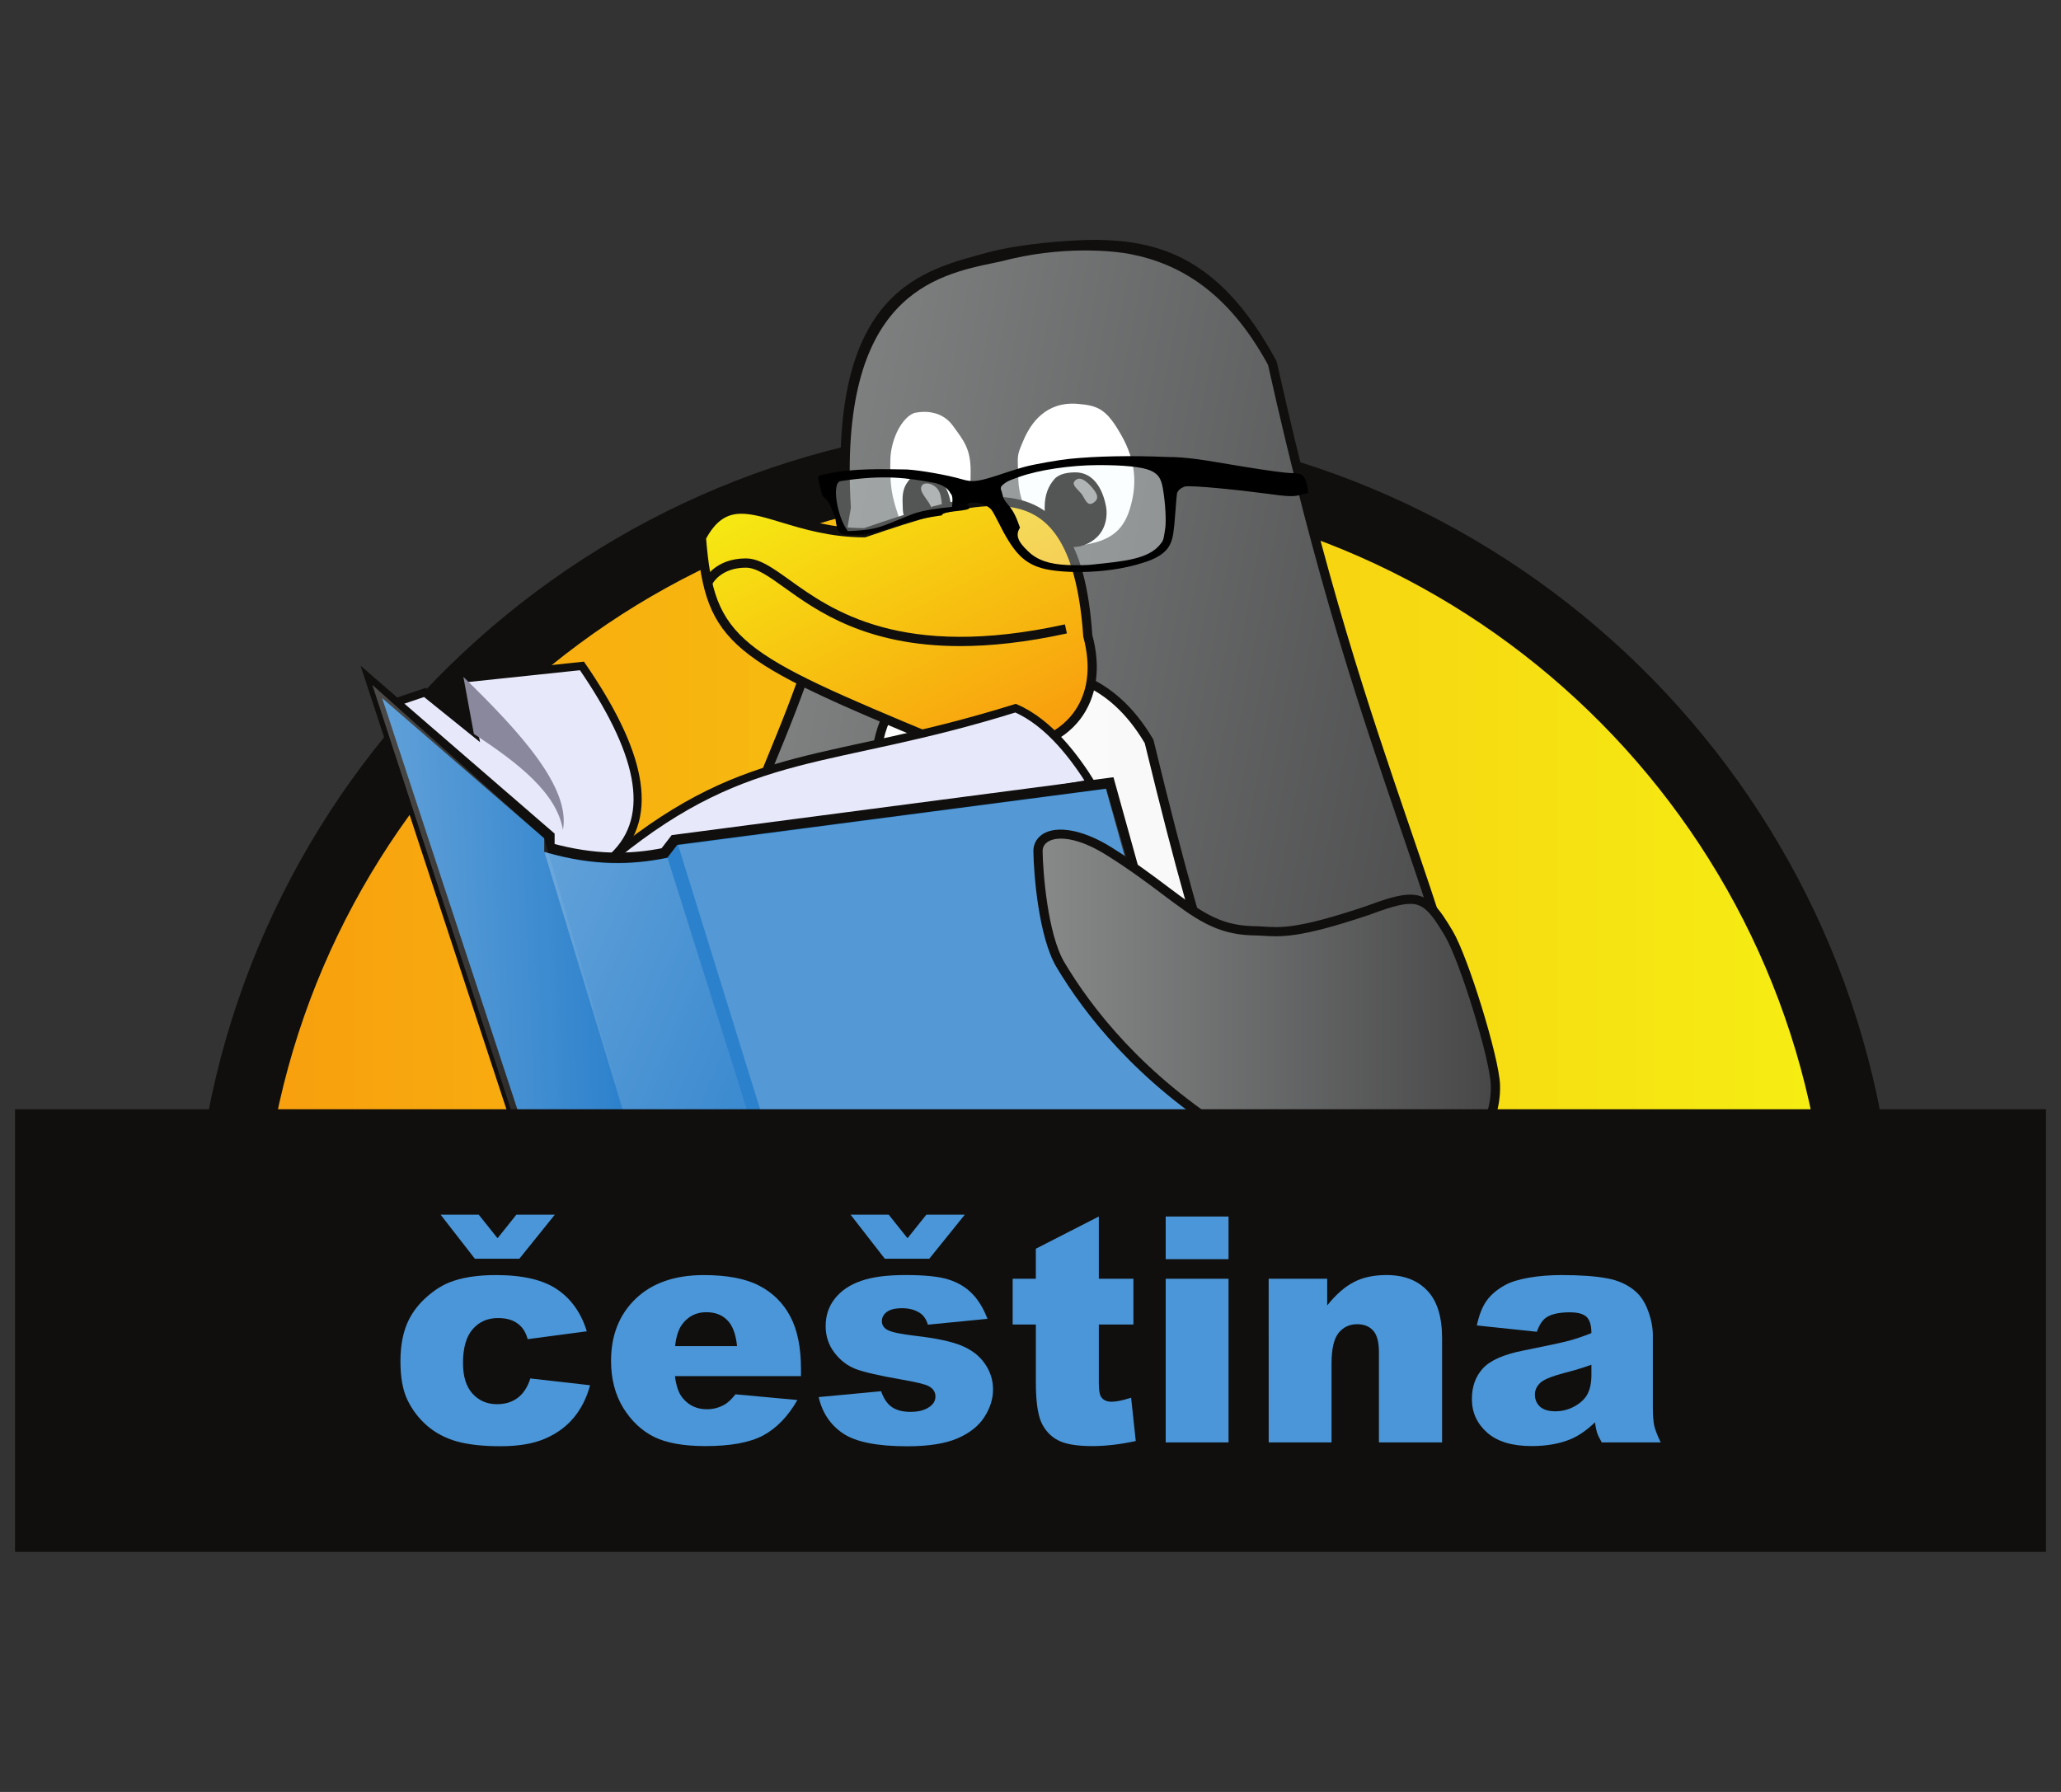 <?xml version="1.0" encoding="UTF-8" standalone="no"?>
<!-- Created with Inkscape (http://www.inkscape.org/) -->

<svg
   width="92mm"
   height="80mm"
   viewBox="0 0 92 80"
   version="1.1"
   id="svg44953"
   inkscape:version="1.1.1 (3bf5ae0d25, 2021-09-20)"
   sodipodi:docname="linuxcnc_cz.svg"
   xmlns:inkscape="http://www.inkscape.org/namespaces/inkscape"
   xmlns:sodipodi="http://sodipodi.sourceforge.net/DTD/sodipodi-0.dtd"
   xmlns:xlink="http://www.w3.org/1999/xlink"
   xmlns="http://www.w3.org/2000/svg"
   xmlns:svg="http://www.w3.org/2000/svg">
  <rect x="0" y="0" width="92" height="80" fill="#333333" stroke="none"/>
  <sodipodi:namedview
     id="namedview44955"
     pagecolor="#505050"
     bordercolor="#eeeeee"
     borderopacity="1"
     inkscape:pageshadow="0"
     inkscape:pageopacity="0"
     inkscape:pagecheckerboard="0"
     inkscape:document-units="mm"
     showgrid="false"
     width="100mm"
     showguides="false"
     inkscape:zoom="1.2810466"
     inkscape:cx="161.58663"
     inkscape:cy="197.88507"
     inkscape:window-width="1720"
     inkscape:window-height="1041"
     inkscape:window-x="0"
     inkscape:window-y="0"
     inkscape:window-maximized="0"
     inkscape:current-layer="layer1" />
  <defs
     id="defs44950">
    <linearGradient
       inkscape:collect="always"
       xlink:href="#linearGradient24-3-1-0"
       id="linearGradient227690"
       gradientUnits="userSpaceOnUse"
       gradientTransform="matrix(73.469,0,0,-73.469,13.253,48.407)"
       x1="0"
       y1="0"
       x2="1"
       y2="0"
       spreadMethod="pad" />
    <linearGradient
       x1="0"
       y1="0"
       x2="1"
       y2="0"
       id="linearGradient24-3-1-0"
       gradientUnits="userSpaceOnUse"
       gradientTransform="matrix(73.469,0,0,-73.469,13.253,48.407)"
       spreadMethod="pad">
      <stop
         id="stop26-4-4-3"
         style="stop-color:#f89d0e;stop-opacity:1"
         offset="0" />
      <stop
         id="stop28-8-4-1"
         style="stop-color:#f6f013;stop-opacity:1"
         offset="1" />
    </linearGradient>
    <clipPath
       id="clipPath36-3-7-4-9-2-9-3-8-0">
      <path
         d="m 3.595,18.359 h 91.5 v 62.262 h -91.5 z"
         inkscape:connector-curvature="0"
         id="path38-5-6-8-5-0-4-0-3-6" />
    </clipPath>
    <linearGradient
       inkscape:collect="always"
       xlink:href="#linearGradient60-8-8"
       id="linearGradient227692"
       gradientUnits="userSpaceOnUse"
       gradientTransform="matrix(16.66,0,0,19.167,24.236,44.176)"
       x1="0"
       y1="0"
       x2="1"
       y2="0"
       spreadMethod="pad" />
    <linearGradient
       x1="0"
       y1="0"
       x2="1"
       y2="0"
       id="linearGradient60-8-8"
       gradientUnits="userSpaceOnUse"
       gradientTransform="matrix(16.66,0,0,19.167,24.236,44.176)"
       spreadMethod="pad">
      <stop
         id="stop62-8-4"
         style="stop-color:#888a8a;stop-opacity:1"
         offset="0" />
      <stop
         id="stop64-6-7"
         style="stop-color:#474748;stop-opacity:1"
         offset="1" />
    </linearGradient>
    <clipPath
       id="clipPath72-7-7-7-7-1-80-2">
      <path
         d="m 3.595,18.359 h 91.5 v 62.262 h -91.5 z"
         inkscape:connector-curvature="0"
         id="path74-3-6-7-7-2-5-97" />
    </clipPath>
    <linearGradient
       inkscape:collect="always"
       xlink:href="#linearGradient92-8-2"
       id="linearGradient227694"
       gradientUnits="userSpaceOnUse"
       gradientTransform="matrix(37.811,-17.479,11.225,58.878,32.856,55.629)"
       x1="0"
       y1="0"
       x2="1"
       y2="0"
       spreadMethod="pad" />
    <linearGradient
       x1="0"
       y1="0"
       x2="1"
       y2="0"
       id="linearGradient92-8-2"
       gradientUnits="userSpaceOnUse"
       gradientTransform="matrix(37.811,-17.479,11.225,58.878,32.856,55.629)"
       spreadMethod="pad">
      <stop
         id="stop94-6-1"
         style="stop-color:#888a8a;stop-opacity:1"
         offset="0" />
      <stop
         id="stop96-3-2"
         style="stop-color:#474748;stop-opacity:1"
         offset="1" />
    </linearGradient>
    <linearGradient
       inkscape:collect="always"
       xlink:href="#linearGradient124-5-0"
       id="linearGradient227696"
       gradientUnits="userSpaceOnUse"
       gradientTransform="matrix(25.325,0,0,36.362,37.74,40.33)"
       x1="0"
       y1="0"
       x2="1"
       y2="0"
       spreadMethod="pad" />
    <linearGradient
       x1="0"
       y1="0"
       x2="1"
       y2="0"
       id="linearGradient124-5-0"
       gradientUnits="userSpaceOnUse"
       gradientTransform="matrix(25.325,0,0,36.362,37.74,40.33)"
       spreadMethod="pad">
      <stop
         id="stop126-5-9"
         style="stop-color:#ffffff;stop-opacity:1"
         offset="0" />
      <stop
         id="stop128-2-7"
         style="stop-color:#f6f6f6;stop-opacity:1"
         offset="1" />
    </linearGradient>
    <clipPath
       id="clipPath136-4-1-0-7-8-2-1">
      <path
         d="m 3.595,18.359 h 91.5 v 62.262 h -91.5 z"
         inkscape:connector-curvature="0"
         id="path138-0-1-1-4-1-1-1" />
    </clipPath>
    <linearGradient
       inkscape:collect="always"
       xlink:href="#linearGradient306-2-8"
       id="linearGradient227698"
       gradientUnits="userSpaceOnUse"
       gradientTransform="matrix(13.933,-11.557,17.9,8.996,37.56,67.379)"
       x1="0"
       y1="0"
       x2="1"
       y2="0"
       spreadMethod="pad" />
    <linearGradient
       x1="0"
       y1="0"
       x2="1"
       y2="0"
       id="linearGradient306-2-8"
       gradientUnits="userSpaceOnUse"
       gradientTransform="matrix(13.933,-11.557,17.9,8.996,37.56,67.379)"
       spreadMethod="pad">
      <stop
         id="stop308-7-2"
         style="stop-color:#f6f013;stop-opacity:1"
         offset="0" />
      <stop
         id="stop310-4-9"
         style="stop-color:#f89d0e;stop-opacity:1"
         offset="1" />
    </linearGradient>
    <clipPath
       id="clipPath318-0-08-5-2-1-6-81">
      <path
         d="m 3.595,18.359 h 91.5 v 62.262 h -91.5 z"
         inkscape:connector-curvature="0"
         id="path320-5-9-2-3-5-5-9" />
    </clipPath>
    <linearGradient
       inkscape:collect="always"
       xlink:href="#linearGradient109310"
       id="linearGradient227702"
       gradientUnits="userSpaceOnUse"
       x1="1.812"
       y1="2.836"
       x2="1.957"
       y2="19.511" />
    <linearGradient
       inkscape:collect="always"
       id="linearGradient109310">
      <stop
         style="stop-color:#f89d0e;stop-opacity:1"
         offset="0"
         id="stop109306" />
      <stop
         style="stop-color:#f6e913;stop-opacity:1"
         offset="1"
         id="stop109308" />
    </linearGradient>
    <linearGradient
       inkscape:collect="always"
       xlink:href="#linearGradient200733"
       id="linearGradient200737-9"
       x1="691.805"
       y1="155.905"
       x2="942.273"
       y2="264.303"
       gradientUnits="userSpaceOnUse" />
    <linearGradient
       inkscape:collect="always"
       id="linearGradient200733">
      <stop
         style="stop-color:#ffffff;stop-opacity:1;"
         offset="0"
         id="stop200729" />
      <stop
         style="stop-color:#ffffff;stop-opacity:0.073"
         offset="1"
         id="stop200731" />
    </linearGradient>
    <linearGradient
       inkscape:collect="always"
       xlink:href="#linearGradient201237"
       id="linearGradient201239-8"
       x1="719.437"
       y1="268.284"
       x2="892.301"
       y2="260.917"
       gradientUnits="userSpaceOnUse" />
    <linearGradient
       inkscape:collect="always"
       id="linearGradient201237">
      <stop
         style="stop-color:#ffffff;stop-opacity:1;"
         offset="0"
         id="stop201233" />
      <stop
         style="stop-color:#ffffff;stop-opacity:0;"
         offset="1"
         id="stop201235" />
    </linearGradient>
    <linearGradient
       inkscape:collect="always"
       xlink:href="#linearGradient766-3-1"
       id="linearGradient227704"
       gradientUnits="userSpaceOnUse"
       gradientTransform="matrix(20.178,0,0,17.19,50.117,43.124)"
       x1="0"
       y1="0"
       x2="1"
       y2="0"
       spreadMethod="pad" />
    <linearGradient
       x1="0"
       y1="0"
       x2="1"
       y2="0"
       id="linearGradient766-3-1"
       gradientUnits="userSpaceOnUse"
       gradientTransform="matrix(20.178,0,0,17.19,50.117,43.124)"
       spreadMethod="pad">
      <stop
         id="stop768-9-7"
         style="stop-color:#888a8a;stop-opacity:1"
         offset="0" />
      <stop
         id="stop770-0-7"
         style="stop-color:#474748;stop-opacity:1"
         offset="1" />
    </linearGradient>
    <clipPath
       id="clipPath778-8-4-3-7-0-09-9">
      <path
         d="m 3.595,18.359 h 91.5 v 62.262 h -91.5 z"
         inkscape:connector-curvature="0"
         id="path780-1-1-4-5-0-2-7" />
    </clipPath>
    <linearGradient
       inkscape:collect="always"
       xlink:href="#linearGradient109310"
       id="linearGradient45439"
       gradientUnits="userSpaceOnUse"
       x1="1.812"
       y1="2.836"
       x2="1.957"
       y2="19.511" />
    <clipPath
       id="clipPath72-7-1-4-9-3">
      <path
         d="m 3.595,18.359 h 91.5 v 62.262 h -91.5 z"
         inkscape:connector-curvature="0"
         id="path74-3-2-09-9-1" />
    </clipPath>
    <clipPath
       id="clipPath136-4-7-5-0-2">
      <path
         d="m 3.595,18.359 h 91.5 v 62.262 h -91.5 z"
         inkscape:connector-curvature="0"
         id="path138-0-2-19-2-1" />
    </clipPath>
    <linearGradient
       x1="0"
       y1="0"
       x2="1"
       y2="0"
       id="linearGradient156-6-6"
       gradientUnits="userSpaceOnUse"
       gradientTransform="matrix(22.017,-14.361,56.53,15.958,24.421,34.888)"
       spreadMethod="pad">
      <stop
         id="stop158-5-1"
         style="stop-color:#f6f013;stop-opacity:1"
         offset="0" />
      <stop
         id="stop160-3-2"
         style="stop-color:#f89d0e;stop-opacity:1"
         offset="1" />
    </linearGradient>
    <clipPath
       id="clipPath204-1-9-7-9-9">
      <path
         d="M 48.086,70.853 C 42.683,70.624 40.27,70.27 40.383,67.33 v 0 c 0.216,-5.586 0.059,-4.408 1.705,-3.23 v 0 c 1.161,0.83 3.221,1.661 6.943,0.116 v 0 c 4.693,-1.374 7.614,-1.85 7.121,2.611 v 0 c -0.19,3.539 -2.193,4.135 -5.039,4.135 v 0 c -0.93,0 -1.951,-0.064 -3.027,-0.109"
         inkscape:connector-curvature="0"
         id="path206-9-41-0-7-2" />
    </clipPath>
    <mask
       id="mask224-2-92-1-0-6">
      <g
         id="g226-6-8-0-8-7">
        <g
           id="g228-2-93-15-7-1">
          <g
             id="g230-3-2-1-7-2">
            <g
               id="g232-9-3-21-2-1">
              <path
                 d="M -32768,32767 H 32767 V -32768 H -32768 Z"
                 inkscape:connector-curvature="0"
                 id="path234-3-69-0-8-2"
                 style="fill:url(#linearGradient216);stroke:none" />
            </g>
          </g>
        </g>
      </g>
    </mask>
    <linearGradient
       x1="0"
       y1="0"
       x2="1"
       y2="0"
       id="linearGradient216"
       gradientUnits="userSpaceOnUse"
       gradientTransform="matrix(-6.814,7.621,-11.804,-4.399,50.942,63.101)"
       spreadMethod="pad">
      <stop
         id="stop218"
         style="stop-color:#ffffff;stop-opacity:0.384"
         offset="0" />
      <stop
         id="stop220"
         style="stop-color:#ffffff;stop-opacity:0.75"
         offset="1" />
      <stop
         id="stop222"
         style="stop-color:#ffffff;stop-opacity:0.75"
         offset="1" />
    </linearGradient>
    <linearGradient
       x1="0"
       y1="0"
       x2="1"
       y2="0"
       id="linearGradient240-0-5"
       gradientUnits="userSpaceOnUse"
       gradientTransform="matrix(-6.814,7.621,-11.804,-4.399,50.942,63.101)"
       spreadMethod="pad">
      <stop
         id="stop242-1-6"
         style="stop-color:#ffffff;stop-opacity:1"
         offset="0" />
      <stop
         id="stop244-0-6"
         style="stop-color:#f3fbfc;stop-opacity:1"
         offset="1" />
      <stop
         id="stop246-6-9"
         style="stop-color:#f3fbfc;stop-opacity:1"
         offset="1" />
    </linearGradient>
    <clipPath
       id="clipPath254-6-2-5-5-73">
      <path
         d="m 3.595,18.359 h 91.5 v 62.262 h -91.5 z"
         inkscape:connector-curvature="0"
         id="path256-0-8-1-6-7" />
    </clipPath>
    <clipPath
       id="clipPath286-7-2-6-5-1">
      <path
         d="m 3.595,18.359 h 91.5 v 62.262 h -91.5 z"
         inkscape:connector-curvature="0"
         id="path288-8-8-012-6-9" />
    </clipPath>
    <linearGradient
       x1="0"
       y1="0"
       x2="1"
       y2="0"
       id="linearGradient274-3-5"
       gradientUnits="userSpaceOnUse"
       gradientTransform="matrix(-2.991,0.163,-0.795,-0.612,42.299,69.104)"
       spreadMethod="pad">
      <stop
         id="stop276-2-0"
         style="stop-color:#262525;stop-opacity:1"
         offset="0" />
      <stop
         id="stop278-6-1"
         style="stop-color:#cbcbc8;stop-opacity:1"
         offset="1" />
    </linearGradient>
    <clipPath
       id="clipPath318-0-0-86-9-0">
      <path
         d="m 3.595,18.359 h 91.5 v 62.262 h -91.5 z"
         inkscape:connector-curvature="0"
         id="path320-5-06-2-6-3" />
    </clipPath>
    <clipPath
       id="clipPath778-8-3-6-4-5">
      <path
         d="m 3.595,18.359 h 91.5 v 62.262 h -91.5 z"
         inkscape:connector-curvature="0"
         id="path780-1-00-95-7-1" />
    </clipPath>
  </defs>
  <g
     inkscape:label="Chip"
     inkscape:groupmode="layer"
     id="layer1"
     style="display:inline">
    <g
       id="g12-1-73-1-3-5-5-22-2"
       transform="matrix(0.994,0,0,-0.994,-3.071,87.518)"
       style="display:inline">
      <g
         id="g14-0-65-5-1-6-5-1-4">
        <g
           id="g20-9-4-8-7-8-0-3-65">
          <g
             id="g22-4-0-6-3-9-9-7-2">
            <path
               d="m 13.253,30.799 c 0,-0.509 0.018,-1.014 0.039,-1.518 v 0 h 73.392 c 0.02,0.504 0.038,1.009 0.038,1.518 v 0 c 0,20.288 -16.446,36.734 -36.734,36.734 v 0 C 29.7,67.533 13.253,51.087 13.253,30.799"
               inkscape:connector-curvature="0"
               id="path30-5-3-2-8-6-5-2-7"
               style="fill:url(#linearGradient227690);stroke:none" />
          </g>
        </g>
      </g>
    </g>
    <g
       id="g32-0-4-2-1-6-1-6-19"
       transform="matrix(0.994,0,0,-0.994,-3.071,87.518)"
       style="display:inline">
      <g
         clip-path="url(#clipPath36-3-7-4-9-2-9-3-8-0)"
         id="g34-1-9-9-5-9-4-8-3">
        <g
           transform="translate(13.584,29.584)"
           id="g40-4-1-1-3-7-3-2-8">
          <path
             d="m 0,0 h 72.808 c 0.015,0.403 0.026,0.808 0.026,1.214 0,20.088 -16.342,36.431 -36.43,36.431 C 16.316,37.645 -0.027,21.302 -0.027,1.214 -0.027,0.808 -0.015,0.403 0,0 M 73.391,-0.607 H -0.583 l -0.012,0.291 c -0.021,0.508 -0.039,1.017 -0.039,1.53 0,20.423 16.615,37.038 37.038,37.038 20.423,0 37.038,-16.615 37.038,-37.038 0,-0.513 -0.018,-1.022 -0.038,-1.53 z"
             inkscape:connector-curvature="0"
             id="path42-5-8-5-8-6-0-4-5"
             style="fill:#100f0d;fill-opacity:1;fill-rule:nonzero;stroke:none" />
        </g>
        <g
           transform="translate(15.076,35.352)"
           id="g44-6-31-8-5-9-9-2-0">
          <path
             d="M 0,0 C 2.242,17.274 17.038,30.663 34.912,30.663 52.787,30.663 67.583,17.274 69.824,0 h 3.06 C 70.624,18.952 54.463,33.699 34.912,33.699 15.362,33.699 -0.8,18.952 -3.06,0 Z"
             inkscape:connector-curvature="0"
             id="path46-6-65-0-7-8-2-26-04"
             style="fill:#100f0d;fill-opacity:1;fill-rule:nonzero;stroke:none" />
        </g>
      </g>
    </g>
    <g
       id="g149765-7-0-9-7-7-9"
       transform="matrix(0.894,0,0,0.894,-262.376,-9.144)"
       style="display:inline">
      <g
         id="g48-6-8-1-3-4-39"
         transform="matrix(1.132,0,0,-1.132,288.581,109.661)">
        <g
           id="g50-0-9-8-5-9-7">
          <g
             id="g56-8-0-4-2-8-1">
            <g
               id="g58-6-0-9-1-2-35">
              <path
                 d="m 24.236,51.456 c 0.01,-0.981 0.54,-4.377 1.12,-5.695 v 0 c 0.894,-2.031 3.698,-4.705 6.746,-7.264 v 0 c 3.166,-2.66 3.919,-2.965 5.819,-2.358 v 0 c 1.809,0.578 3.025,2.464 2.972,4.608 v 0 c -0.029,1.204 -1.044,5.657 -1.55,6.806 v 0 c -0.783,1.776 -0.631,3.129 -2.337,2.278 v 0 c -2.899,0.055 -6.744,0.278 -9.364,2.006 v 0 c -0.546,0.462 -1.153,0.639 -1.702,0.639 v 0 c -0.94,0 -1.709,-0.519 -1.704,-1.02"
                 inkscape:connector-curvature="0"
                 id="path66-8-0-6-4-0-9"
                 style="fill:url(#linearGradient227692);stroke:none" />
            </g>
          </g>
        </g>
      </g>
      <g
         id="g68-9-3-2-6-43-2"
         transform="matrix(1.132,0,0,-1.132,288.581,109.661)">
        <g
           clip-path="url(#clipPath72-7-7-7-7-1-80-2)"
           id="g70-3-9-0-8-8-5">
          <g
             transform="translate(25.94,52.273)"
             id="g76-4-8-5-3-8-4">
            <path
               d="m 0,0 c -0.523,0 -1.043,-0.185 -1.324,-0.469 -0.115,-0.116 -0.177,-0.239 -0.176,-0.346 0.01,-0.995 0.55,-4.359 1.103,-5.614 0.74,-1.68 2.929,-4.033 6.69,-7.191 2.261,-1.9 3.253,-2.573 4.313,-2.573 0.363,0 0.755,0.075 1.312,0.254 1.719,0.548 2.883,2.361 2.832,4.408 -0.029,1.19 -1.033,5.593 -1.534,6.729 -0.186,0.423 -0.32,0.82 -0.437,1.169 -0.416,1.235 -0.604,1.519 -1.622,1.008 l -0.045,-0.021 h -0.05 C 7.813,-2.584 4.147,-2.292 1.589,-0.605 0.994,-0.103 0.398,0 0,0 m 10.606,-16.601 v 0 c -1.186,0 -2.23,0.7 -4.575,2.668 -3.863,3.245 -6.024,5.577 -6.802,7.34 -0.581,1.321 -1.126,4.725 -1.137,5.774 -0.002,0.219 0.099,0.44 0.294,0.636 0.36,0.365 0.978,0.59 1.614,0.59 0.466,0 1.163,-0.119 1.833,-0.687 2.439,-1.607 6.009,-1.895 9.188,-1.958 0.36,0.175 0.656,0.26 0.903,0.26 0.727,0 0.954,-0.672 1.241,-1.525 0.114,-0.342 0.245,-0.728 0.424,-1.135 0.512,-1.161 1.538,-5.665 1.568,-6.883 0.055,-2.227 -1.225,-4.204 -3.115,-4.807 -0.6,-0.192 -1.029,-0.273 -1.436,-0.273"
               inkscape:connector-curvature="0"
               id="path78-0-6-7-9-4-6"
               style="fill:#100f0d;fill-opacity:1;fill-rule:nonzero;stroke:none" />
          </g>
        </g>
      </g>
      <g
         id="g80-8-9-0-0-8-8"
         transform="matrix(1.132,0,0,-1.132,288.581,109.661)">
        <g
           id="g82-1-4-3-0-3-8">
          <g
             id="g88-3-1-2-1-8-7">
            <g
               id="g90-5-4-6-3-4-6">
              <path
                 d="M 49.497,76.704 C 47.741,75.639 40.947,77.334 41.677,65.454 v 0 C 39.422,51.72 33.837,52.083 35.133,31.658 v 0 c 0.573,-6.411 3.628,-6.624 8.619,-9.397 L 44.938,21.602 c 1.791,-0.995 3.342,2.331 4.568,1.105 L 50.56,21.653 56.946,22.312 C 59.347,22.664 61.696,19.593 63.94,21.398 v 0 c 5.193,4.176 8.272,9.417 5.979,18.011 v 0 C 67.372,50.229 64.27,54.84 60.478,71.842 v 0 c -2.395,4.424 -5.543,5.22 -8.611,5.22 v 0 c -0.69,0 -0.945,-0.219 -1.616,-0.268"
                 inkscape:connector-curvature="0"
                 id="path98-4-6-8-8-6-92"
                 style="fill:url(#linearGradient227694);stroke:none"
                 sodipodi:nodetypes="csssssssccssssssssc" />
            </g>
          </g>
        </g>
      </g>
      <path
         d="m 343.184,23.341 c -2.971,0.618 -7.866,1.609 -7.212,12.24 -0.956,5.854 -2.417,9.408 -3.83,12.846 -2.311,5.619 -4.492,10.926 -3.575,25.397 0.663,7.423 4.844,7.629 10.914,8.932 0.799,0.085 1.597,0.174 2.371,0.263 3.024,0.342 5.634,0.638 8.058,0.638 4.484,0 7.738,4.14 10.879,1.613 6.867,-5.525 8.93,-11.738 6.689,-20.143 -1.239,-5.263 -2.617,-9.294 -4.076,-13.562 -1.949,-5.7 -4.159,-12.161 -6.603,-23.116 -1.998,-3.673 -4.438,-5.046 -6.833,-5.524 -0.913,-0.182 -3.504,-0.437 -6.488,0.354 m 6.432,60.837 c -2.45,0 -5.073,-0.298 -8.11,-0.64 -0.773,-0.088 -1.569,-0.179 -2.392,-0.267 -6.297,-1.351 -10.619,-1.713 -11.3,-9.35 -0.926,-14.582 1.276,-19.938 3.607,-25.608 1.404,-3.413 2.855,-6.942 3.799,-12.692 -0.68,-10.98 4.15,-11.863 7.395,-12.749 1.063,-0.291 2.949,-0.515 4.366,-0.58 3.872,-0.176 7.053,0.685 9.945,6.028 l 0.021,0.06 c 2.443,10.949 4.65,17.403 6.596,23.098 1.463,4.28 2.845,8.322 4.087,13.599 2.294,8.599 0.182,14.959 -6.847,20.614 -3.229,2.598 -6.57,-1.512 -11.167,-1.512"
         inkscape:connector-curvature="0"
         id="path110-9-7-6-6-6-5"
         style="fill:#100f0d;fill-opacity:1;fill-rule:nonzero;stroke:none;stroke-width:1.132"
         sodipodi:nodetypes="ccccccsccccscccccccsscccccc" />
      <g
         id="g112-7-3-8-3-8-56"
         transform="matrix(1.132,0,0,-1.132,288.581,109.661)">
        <g
           id="g114-6-12-6-5-8-4">
          <g
             id="g120-5-0-3-5-0-4">
            <g
               id="g122-6-0-0-7-5-2">
              <path
                 d="m 47.874,58.292 c -1.176,-0.655 -5.437,0.987 -4.948,-6.332 v 0 C 41.415,43.499 37.164,42.959 38.032,30.375 v 0 c 0.384,-3.948 2.83,-7.079 6.571,-7.817 v 0 c 5.508,-0.545 11.509,-0.46 14.61,3.222 v 0 c 3.551,4.093 1.974,7.372 0.438,12.666 v 0 c -1.706,6.666 -2.093,6.211 -4.634,16.685 v 0 c -1.605,2.725 -3.713,3.216 -5.769,3.216 v 0 c -0.463,0 -0.923,-0.025 -1.374,-0.055"
                 inkscape:connector-curvature="0"
                 id="path130-7-2-4-8-3-0"
                 style="fill:url(#linearGradient227696);stroke:none" />
            </g>
          </g>
        </g>
      </g>
      <g
         id="g132-6-9-3-6-6-6"
         transform="matrix(1.132,0,0,-1.132,288.581,109.661)">
        <g
           clip-path="url(#clipPath136-4-1-0-7-8-2-1)"
           id="g134-8-2-0-3-5-0">
          <g
             transform="translate(47.93,58.092)"
             id="g140-4-0-2-8-7-9">
            <path
               d="m 0,0 c -0.289,-0.144 -0.688,-0.179 -1.147,-0.219 -1.698,-0.149 -4.024,-0.354 -3.653,-5.9 -0.574,-3.244 -1.532,-5.317 -2.457,-7.321 -1.531,-3.315 -2.977,-6.445 -2.437,-14.263 0.388,-4.002 2.843,-6.929 6.406,-7.632 1.642,-0.161 3.085,-0.241 4.394,-0.241 4.819,0 8.097,1.11 10.02,3.394 3.096,3.569 2.22,6.455 0.895,10.825 -0.162,0.53 -0.329,1.08 -0.495,1.654 -0.713,2.785 -1.193,4.316 -1.7,5.937 -0.715,2.283 -1.453,4.643 -2.93,10.728 C 5.281,-0.316 3.17,0.051 1.317,0.051 0.858,0.051 0.396,0.025 0,0 m 1.106,-35.983 c -1.322,0 -2.779,0.08 -4.453,0.245 -3.766,0.742 -6.346,3.807 -6.753,8.002 -0.548,7.927 0.919,11.103 2.473,14.466 0.915,1.982 1.861,4.03 2.423,7.173 -0.4,5.895 2.368,6.138 4.021,6.284 0.436,0.038 0.812,0.071 1.027,0.191 l 0.086,0.025 c 0.412,0.028 0.9,0.055 1.387,0.055 1.859,0 4.214,-0.377 5.945,-3.315 l 0.023,-0.056 c 1.478,-6.093 2.216,-8.451 2.93,-10.732 0.509,-1.626 0.99,-3.162 1.704,-5.951 0.164,-0.566 0.331,-1.115 0.491,-1.643 1.316,-4.337 2.267,-7.471 -0.974,-11.207 -2.004,-2.379 -5.383,-3.537 -10.33,-3.537"
               inkscape:connector-curvature="0"
               id="path142-4-7-2-5-1-1"
               style="fill:#100f0d;fill-opacity:1;fill-rule:nonzero;stroke:none" />
          </g>
        </g>
      </g>
      <g
         id="g146-6-2-8-4-4-8"
         transform="matrix(1.132,0,0,-1.132,288.581,109.661)">
        <g
           id="g152-2-3-5-2-2-2">
          <g
             id="g154-9-9-9-7-59-8" />
        </g>
      </g>
      <g
         transform="matrix(1.132,0,0,-1.132,336.468,89.132)"
         id="g172-9-2-7-1-1-10">
        <path
           d="M 0.659,5.271 C -4.931,2.958 -19.276,5.414 -19.442,8.506 c -0.166,3.092 1.122,0.677 3.707,2.963 2.519,2.228 0.19,2.648 2.528,4.204 1.852,1.233 2.488,-0.434 4.506,0.937 1.938,1.316 0.22,1.807 2.554,2.903 2.43,1.14 12.33,-11.957 6.806,-14.242 z"
           inkscape:connector-curvature="0"
           id="path174-5-6-9-4-1-2"
           style="fill:none;stroke:#100f0d;stroke-width:0.407;stroke-linecap:butt;stroke-linejoin:miter;stroke-miterlimit:4;stroke-dasharray:none;stroke-opacity:1"
           sodipodi:nodetypes="csccccc" />
      </g>
      <g
         transform="matrix(1.132,0,0,-1.132,341.06,31.484)"
         id="g176-7-7-0-2-5-7">
        <path
           d="m 0,0 c -0.454,0.627 -1.181,0.66 -1.634,0.573 -0.26,-0.04 -0.607,-0.373 -0.834,-0.867 -0.153,-0.333 -0.274,-0.754 -0.287,-1.201 -0.027,-1.186 0.074,-1.646 0.347,-2.453 0.32,-0.947 1.107,-1.441 1.695,-1.208 0.607,0.241 0.627,0.22 1.027,1.101 0.326,0.674 0.486,1.02 0.473,2.047 C 0.786,-1.001 0.473,-0.654 0,0"
           inkscape:connector-curvature="0"
           id="path178-6-7-2-9-1-8"
           style="fill:#ffffff;fill-opacity:1;fill-rule:nonzero;stroke:none" />
      </g>
      <g
         transform="matrix(1.132,0,0,-1.132,349.474,31.96)"
         id="g180-9-9-1-2-3-4">
        <path
           d="M 0,0 C -0.639,1.128 -1,1.307 -1.92,1.381 -3.334,1.5 -3.995,0.514 -4.301,-0.193 c -0.334,-0.766 -0.267,-0.66 -0.247,-1.627 0.02,-1.021 0.334,-1.44 0.68,-2.081 0.354,-0.62 1.794,-0.974 1.968,-0.967 1.514,0.161 2.047,0.747 2.32,1.767 C 0.667,-2.194 0.674,-1.187 0,0"
           inkscape:connector-curvature="0"
           id="path182-43-5-2-1-5-0"
           style="fill:#ffffff;fill-opacity:1;fill-rule:nonzero;stroke:none" />
      </g>
      <g
         transform="matrix(1.132,0,0,-1.132,339.61,33.863)"
         id="g184-5-1-4-9-1-3">
        <path
           d="m 0,0 c 0.307,0 0.687,-0.206 0.867,-0.473 0.193,-0.274 0.334,-0.661 0.334,-1.094 0,-0.647 -0.067,-1.361 -0.454,-1.581 -0.12,-0.073 -0.38,-0.134 -0.534,-0.134 -0.346,0 -0.373,0.221 -0.7,0.554 -0.106,0.12 -0.439,0.707 -0.439,1.193 0,0.3 -0.074,0.735 0.193,1.121 C -0.553,-0.133 -0.32,0 0,0"
           inkscape:connector-curvature="0"
           id="path186-4-3-8-7-2-6"
           style="fill:#100f0d;fill-opacity:1;fill-rule:nonzero;stroke:none" />
      </g>
      <g
         transform="matrix(1.132,0,0,-1.132,340.388,34.791)"
         id="g188-1-9-5-8-8-9">
        <path
           d="m 0,0 c -0.174,0.373 -0.648,0.461 -0.767,0.281 -0.12,-0.187 0.034,-0.367 0.3,-0.754 C -0.194,-0.886 -0.294,-1.34 0.02,-1.24 0.139,-1.2 0.167,-0.38 0,0 Z"
           inkscape:connector-curvature="0"
           id="path190-1-3-2-0-5-7"
           style="fill:#959595;fill-opacity:1;fill-rule:nonzero;stroke:none" />
      </g>
      <g
         transform="matrix(1.132,0,0,-1.132,347.187,33.817)"
         id="g192-3-3-1-7-01-0">
        <path
           d="M 0,0 C 0.761,0 1.201,-0.68 1.354,-1.547 1.414,-1.941 1.322,-2.394 1.08,-2.707 0.808,-3.068 0.321,-3.294 -0.073,-3.294 c -0.374,0 -0.794,-0.061 -1.014,0.246 -0.226,0.314 -0.273,1.008 -0.273,1.501 0,0.553 0.16,0.947 0.439,1.261 C -0.706,-0.053 -0.32,0 0,0"
           inkscape:connector-curvature="0"
           id="path194-9-8-4-1-8-9"
           style="fill:#100f0d;fill-opacity:1;fill-rule:nonzero;stroke:none" />
      </g>
      <g
         transform="matrix(1.132,0,0,-1.132,347.958,34.511)"
         id="g196-91-4-1-5-3-6">
        <path
           d="M 0,0 C -0.268,0.3 -0.494,0.394 -0.634,0.3 -0.908,0.12 -0.687,-0.034 -0.441,-0.307 -0.281,-0.48 -0.2,-0.887 0.067,-0.753 0.407,-0.566 0.287,-0.32 0,0"
           inkscape:connector-curvature="0"
           id="path198-9-7-3-9-0-2"
           style="fill:#959595;fill-opacity:1;fill-rule:nonzero;stroke:none" />
      </g>
      <g
         id="g294-5-1-1-0-6-4"
         transform="matrix(1.132,0,0,-1.132,288.581,109.661)">
        <g
           id="g296-5-5-7-4-4-04">
          <g
             id="g302-6-8-5-7-37-4">
            <g
               id="g304-2-8-7-3-8-2">
              <path
                 d="m 42.464,64.337 c -1.243,-0.003 -2.285,0.258 -3.176,0.52 v 0 c -1.848,0.542 -3.042,1.086 -4.018,-0.734 v 0 c 0.371,-4.65 1.434,-5.232 10.43,-8.969 v 0 c 4.692,-1.373 7.614,0.95 6.611,4.647 v 0 c -0.304,4.503 -1.786,5.917 -4.129,5.917 v 0 c -1.556,0 -3.494,-0.624 -5.718,-1.381"
                 inkscape:connector-curvature="0"
                 id="path312-6-4-1-3-5-0"
                 style="fill:url(#linearGradient227698);stroke:none" />
            </g>
          </g>
        </g>
      </g>
      <g
         id="g314-9-6-7-8-42-4"
         transform="matrix(1.132,0,0,-1.132,288.581,109.661)">
        <g
           clip-path="url(#clipPath318-0-08-5-2-1-6-81)"
           id="g316-28-6-2-5-3-75">
          <g
             transform="translate(35.478,64.079)"
             id="g322-4-3-7-4-6-0">
            <path
               d="m 0,0 c 0.365,-4.465 1.391,-5.036 10.3,-8.736 0.865,-0.252 1.708,-0.384 2.485,-0.384 1.497,0 2.702,0.497 3.393,1.4 0.665,0.87 0.824,2.042 0.459,3.389 -0.348,5.086 -2.182,5.767 -3.932,5.767 -1.507,0 -3.372,-0.594 -5.654,-1.371 L 6.986,0.054 C 5.5,0.055 4.294,0.419 3.325,0.712 2.644,0.918 2.055,1.096 1.556,1.096 0.892,1.096 0.424,0.768 0,0 m 12.785,-9.527 c -0.815,0 -1.697,0.136 -2.62,0.407 -9.032,3.75 -10.197,4.411 -10.576,9.147 l -0.005,0.06 0.028,0.054 c 0.506,0.942 1.105,1.362 1.944,1.362 0.559,0 1.174,-0.187 1.887,-0.401 0.992,-0.3 2.117,-0.64 3.525,-0.641 2.27,0.778 4.168,1.382 5.737,1.382 2.71,0 4.046,-1.883 4.331,-6.107 0.388,-1.413 0.2,-2.743 -0.535,-3.704 -0.769,-1.006 -2.089,-1.559 -3.716,-1.559"
               inkscape:connector-curvature="0"
               id="path324-1-2-4-2-9-2"
               style="fill:#100f0d;fill-opacity:1;fill-rule:nonzero;stroke:none" />
          </g>
        </g>
      </g>
      <g
         transform="matrix(1.132,0,0,-1.132,355.886,91.622)"
         id="g354-8-7-1-3-3-34"
         style="opacity:1;fill:url(#linearGradient227702);fill-opacity:1">
        <path
           d="M 1.186,5.666 C 6.845,4.214 16.864,7.928 16.407,10.939 c -0.457,3.01 -1.178,0.497 -4.036,2.344 -2.784,1.8 -0.7,2.531 -3.182,3.707 C 7.222,17.922 6.96,16.223 4.811,17.264 2.747,18.264 4.249,18.98 1.86,19.712 -0.626,20.473 -4.406,7.101 1.186,5.666 Z"
           inkscape:connector-curvature="0"
           id="path356-1-9-9-9-9-3"
           style="fill:url(#linearGradient45439);fill-opacity:1;stroke:#100f0d;stroke-width:0.407;stroke-linecap:butt;stroke-linejoin:miter;stroke-miterlimit:4;stroke-dasharray:none;stroke-opacity:1"
           sodipodi:nodetypes="sscsscs" />
      </g>
      <g
         transform="matrix(1.132,0,0,-1.132,341.427,42.493)"
         id="g358-6-2-0-1-7-36">
        <path
           d="m 0,0 c -4.16,0 -6.325,1.555 -7.759,2.584 -0.682,0.49 -1.22,0.876 -1.692,0.876 -1.094,0 -1.464,-0.689 -1.479,-0.719 l -0.363,0.184 c 0.019,0.039 0.486,0.943 1.842,0.943 0.603,0 1.188,-0.421 1.93,-0.953 1.843,-1.324 4.928,-3.541 12.143,-1.958 L 4.709,0.559 C 2.902,0.163 1.346,0 0,0"
           inkscape:connector-curvature="0"
           id="path360-6-9-9-4-3-3"
           style="fill:#100f0d;fill-opacity:1;fill-rule:nonzero;stroke:none" />
      </g>
      <g
         id="g222971-3"
         transform="matrix(0.267,0,0,0.267,85.842,-20.556)">
        <path
           style="fill:#e7e8fa;fill-opacity:1;stroke:#100f0d;stroke-width:1.521;stroke-linecap:butt;stroke-linejoin:miter;stroke-miterlimit:4;stroke-dasharray:none;stroke-opacity:1"
           d="m 850.266,247.135 6.881,-2.329 9.167,7.39 -1.964,-10.009 22.17,-2.339 c 10.644,15.464 14.089,27.992 5.8,35.734 -4.775,1.279 -8.512,-0.21 -12.254,-1.684 -3.377,-3.842 -20.347,-17.532 -29.799,-26.763 z"
           id="path214253-3"
           sodipodi:nodetypes="cccccccc" />
        <path
           style="fill:#e7e8fa;fill-opacity:1;stroke:#100f0d;stroke-width:1.521;stroke-linecap:butt;stroke-linejoin:miter;stroke-miterlimit:4;stroke-dasharray:none;stroke-opacity:1"
           d="m 892.694,275.301 c 25.403,-20.592 39.967,-16.638 74.912,-27.552 6.389,2.745 11.248,9.455 14.142,14.081 l -89.616,15.616 z"
           id="path221329-1"
           sodipodi:nodetypes="ccccc" />
        <path
           style="fill:#2c81cc;fill-opacity:1;stroke:#100f0d;stroke-width:1.94;stroke-linecap:butt;stroke-linejoin:miter;stroke-miterlimit:4;stroke-dasharray:none;stroke-opacity:1"
           d="m 847.137,242.841 33.302,28.812 v 2.245 c 8.432,2.343 15.32,2.197 21.515,0.935 l 1.871,-2.432 81.384,-10.664 28.625,103.086 -78.437,8.185 -1.964,0.608 c -6.398,2.018 -19.234,-0.59 -24.181,-1.31 l -1.871,-4.864 -28.438,-27.876 z"
           id="path196587-7"
           sodipodi:nodetypes="ccccccccccccc" />
        <path
           id="rect193397-9"
           style="fill:#ffffff;fill-opacity:0.191;stroke-width:3;stroke-linejoin:round"
           d="m 904.52,273.386 80.062,-10.534 29.566,102.008 -78.723,8.155 z"
           sodipodi:nodetypes="ccccc" />
        <path
           id="rect200492-4"
           style="fill:url(#linearGradient200737-9);fill-opacity:1;stroke-width:3;stroke-linejoin:round"
           d="m 879.497,274.642 c 9.686,2.858 16.118,2.401 23.038,1.157 l 30.851,97.816 -4.436,1.018 c -8.588,-0.488 -14.483,-1.572 -19.788,-2.405 z"
           sodipodi:nodetypes="cccccc" />
        <path
           id="rect200494-3"
           style="fill:url(#linearGradient201239-8);fill-opacity:1;stroke-width:3;stroke-linejoin:round"
           d="m 847.325,243.402 32.114,28.67 28.017,95.414 -28.7,-27.733 z"
           sodipodi:nodetypes="ccccc" />
        <path
           style="fill:#89889c;fill-opacity:1;stroke:none;stroke-width:0.265px;stroke-linecap:butt;stroke-linejoin:miter;stroke-opacity:1"
           d="m 864.35,241.906 c 10.87,10.568 20.06,20.766 18.615,28.625 -1.136,-6.9 -8.366,-12.539 -16.651,-17.961 z"
           id="path216792-8"
           sodipodi:nodetypes="cccc" />
      </g>
      <g
         id="g754-9-9-9-5-8-5"
         transform="matrix(1.132,0,0,-1.132,288.581,109.661)">
        <g
           id="g756-49-6-7-2-0-03">
          <g
             id="g762-5-5-0-0-5-8">
            <g
               id="g764-2-1-5-6-1-9">
              <path
                 d="m 50.117,50.284 c 0.013,-0.963 0.221,-3.712 0.99,-5.004 v 0 c 1.186,-1.994 3.496,-4.995 7.536,-7.507 v 0 c 4.196,-2.61 5.193,-2.909 7.71,-2.313 v 0 c 2.398,0.567 4.01,2.417 3.94,4.521 v 0 c -0.04,1.181 -1.384,5.551 -2.056,6.679 v 0 c -1.037,1.742 -1.363,1.831 -3.622,0.997 v 0 C 61.11,46.48 60.595,46.771 59.54,46.78 v 0 c -2.264,0.076 -3.156,1.539 -6.288,3.504 v 0 c -0.874,0.548 -1.594,0.762 -2.123,0.762 v 0 c -0.656,0 -1.018,-0.33 -1.012,-0.762"
                 inkscape:connector-curvature="0"
                 id="path772-3-9-6-4-8-8"
                 style="fill:url(#linearGradient227704);stroke:none" />
            </g>
          </g>
        </g>
      </g>
      <g
         clip-path="url(#clipPath778-8-4-3-7-0-09-9)"
         id="g776-1-6-2-6-3-6"
         transform="matrix(1.132,0,0,-1.132,288.581,109.661)">
        <g
           transform="translate(51.13,50.843)"
           id="g782-4-1-6-5-2-4">
          <path
             d="m 0,0 c -0.297,0 -0.538,-0.078 -0.676,-0.219 -0.09,-0.091 -0.135,-0.204 -0.133,-0.337 0.012,-0.873 0.214,-3.647 0.961,-4.903 1.203,-2.023 3.475,-4.956 7.469,-7.438 3.015,-1.875 4.342,-2.541 5.781,-2.541 h 0.001 c 0.493,0 1.023,0.075 1.773,0.252 2.295,0.543 3.85,2.318 3.783,4.317 -0.039,1.164 -1.365,5.469 -2.026,6.581 -0.62,1.04 -0.943,1.41 -1.525,1.41 -0.419,0 -0.997,-0.184 -1.852,-0.5 C 10.45,-4.421 9.687,-4.329 8.88,-4.285 8.727,-4.277 8.575,-4.269 8.41,-4.268 6.818,-4.214 5.891,-3.518 4.488,-2.463 3.807,-1.951 3.035,-1.371 2.014,-0.731 1.051,-0.127 0.387,0 0,0 m 13.403,-15.846 h -0.001 c -1.538,0 -2.908,0.682 -5.996,2.603 -4.063,2.526 -6.378,5.514 -7.604,7.575 -0.796,1.34 -1.005,4.141 -1.018,5.106 -0.004,0.243 0.083,0.46 0.25,0.629 0.553,0.562 1.829,0.405 3.196,-0.453 1.036,-0.649 1.815,-1.235 2.502,-1.752 1.39,-1.043 2.228,-1.673 3.686,-1.722 0.167,-0.001 0.326,-0.01 0.485,-0.019 0.739,-0.043 1.442,-0.146 4.517,0.886 0.915,0.338 1.505,0.522 1.988,0.522 0.855,0 1.279,-0.608 1.874,-1.608 0.681,-1.144 2.045,-5.576 2.085,-6.776 0.073,-2.196 -1.612,-4.139 -4.097,-4.727 -0.783,-0.185 -1.341,-0.264 -1.867,-0.264"
             inkscape:connector-curvature="0"
             id="path784-6-0-7-3-6-1"
             style="fill:#100f0d;fill-opacity:1;fill-rule:nonzero;stroke:none" />
        </g>
        <g
           transform="translate(66.823,11.646)"
           id="g810-4-1-0-8-8-8" />
      </g>
    </g>
    <path
       d="M 91.329,69.283 H 0.671 V 49.522 H 91.329 Z"
       inkscape:connector-curvature="0"
       id="path786-7-8-3-7-0-7-13-3"
       style="display:inline;fill:#100f0d;fill-opacity:1;fill-rule:nonzero;stroke:none;stroke-width:0.994" />
    <g
       id="g223613-3"
       transform="matrix(2.016,0,0,2.016,-1124.351,-399.098)">
      <path
         d="m 578.612,208.637 c 0.289,0.078 0.339,0.245 0.339,0.245 l -0.108,0.292 c -0.315,0.142 -0.69,0.229 -1.108,0.352 -0.225,0.066 -0.433,0.185 -0.716,0.232 -0.278,0.046 -0.328,0.033 -0.437,0.036 -0.063,0.002 -0.211,-0.009 -0.242,-0.107 l -0.279,-0.931 c -0.099,-0.331 0.155,-0.272 0.474,-0.285 l 0.583,-0.024 c 0.09,-0.004 0.637,0.09 1.056,0.107"
         inkscape:connector-curvature="0"
         id="path248-3-5-4-3-38-40-3"
         style="display:inline;fill:#f3fbfc;fill-opacity:0.302;stroke:none;stroke-width:0.378"
         sodipodi:nodetypes="cscssscsssc" />
      <path
         d="m 580.158,208.445 c -0.372,0.107 -0.406,0.177 -0.406,0.177 l 0.248,1.025 c 0.515,1.536 3.381,0.912 3.592,0.211 l 0.157,-1.339 c 0.055,-0.468 -0.2,-0.371 -0.611,-0.389 l -0.752,-0.033 c -0.117,-0.005 -0.822,0.123 -1.362,0.146"
         inkscape:connector-curvature="0"
         id="path248-3-5-4-3-38-20"
         style="display:inline;fill:#f3fbfc;fill-opacity:0.302;stroke:none;stroke-width:0.502"
         sodipodi:nodetypes="csccsssc" />
      <path
         style="display:inline;fill:#000000;stroke-width:0.014"
         d="m 580.721,210.529 c -0.371,-0.126 -0.585,-0.364 -0.905,-1.007 -0.055,-0.111 -0.119,-0.227 -0.143,-0.258 -0.065,-0.087 -0.207,-0.154 -0.348,-0.166 -0.115,-0.009 -0.177,0.004 -0.209,0.044 -0.025,0.031 -0.025,0.032 4.3e-4,0.014 0.025,-0.018 0.029,-0.014 0.059,0.041 0.056,0.104 -0.596,0.065 -0.606,0.181 -1.257,0.175 -1.267,0.478 -2.132,0.426 -0.212,-0.013 -0.193,-0.207 -0.234,-0.387 -0.113,-0.292 -0.153,-0.367 -0.22,-0.414 -0.057,-0.04 -0.068,-0.068 -0.118,-0.284 -0.038,-0.166 -0.041,-0.189 -0.024,-0.21 0.015,-0.017 0.062,-0.03 0.188,-0.051 0.574,-0.129 1.269,-0.102 1.761,-0.096 0.288,0.014 0.917,0.126 1.216,0.215 0.255,0.076 0.378,0.058 0.98,-0.146 0.137,-0.046 0.326,-0.105 0.42,-0.129 0.215,-0.057 0.737,-0.149 0.987,-0.175 0.592,-0.061 1.372,-0.076 2.156,-0.042 0.244,8.9e-4 0.419,0.017 0.699,0.052 0.285,0.036 1.767,0.309 2.094,0.306 0.178,0.007 0.296,0.011 0.336,0.434 -0.022,0.032 -0.105,0.024 -0.124,0.031 -0.172,0.069 -0.334,0.052 -0.807,-0.012 -0.533,-0.073 -1.701,-0.196 -1.807,-0.154 -0.091,0.037 -0.144,0.084 -0.165,0.147 -0.004,0.012 -0.021,0.197 -0.036,0.41 -0.034,0.454 -0.051,0.568 -0.108,0.7 -0.1,0.233 -0.361,0.354 -0.61,0.429 -0.869,0.281 -1.955,0.23 -2.3,0.1 z m 2.698,-0.531 c 0.069,-0.066 0.069,-0.183 0.092,-0.308 0.031,-0.167 0.008,-0.584 -0.049,-0.91 -0.04,-0.226 -0.106,-0.321 -0.275,-0.395 -0.184,-0.08 -0.582,-0.121 -1.158,-0.12 -0.613,0.002 -1.305,0.105 -1.742,0.259 -0.214,0.075 -0.267,0.099 -0.326,0.143 -0.075,0.057 -0.111,0.089 -0.07,0.177 l 0.025,0.093 c 0.021,0.08 0.038,0.108 0.117,0.202 0.116,0.138 0.174,0.25 0.265,0.51 -0.096,0.157 -0.068,0.294 0.189,0.533 0.194,0.186 0.46,0.278 0.859,0.296 0.197,0.009 0.481,0.003 0.565,-0.011 0.688,-0.073 1.252,-0.117 1.509,-0.468 z m -4.657,-1.103 c -0.056,-0.113 -0.153,-0.18 -0.334,-0.231 -0.602,-0.113 -1.134,-0.195 -2.103,-0.044 -0.202,0.032 -0.079,0.792 0.161,1.107 0.541,-0.022 0.665,-0.061 1.114,-0.249 0.301,-0.112 0.381,-0.211 1.195,-0.287 0.009,-0.099 0.024,-0.258 -0.034,-0.296 z"
         id="path180779-9"
         sodipodi:nodetypes="ssssssscscsssccssssccccssssssccscssssccssccsccscscscccss" />
    </g>
  </g>
  <g
     inkscape:groupmode="layer"
     id="layer18"
     inkscape:label="Czech"
     style="display:inline">
    <g
       aria-label="čeština"
       transform="scale(1.001,0.999)"
       id="text55672-1-3-0-98-4"
       style="font-weight:900;font-size:14.102px;line-height:0.95;font-family:Arial;-inkscape-font-specification:'Arial Heavy';display:inline;fill:#4b96d8;stroke-width:0.353">
      <path
         d="m 23.648,61.602 2.665,0.303 q -0.22,0.833 -0.723,1.446 -0.503,0.606 -1.288,0.943 -0.778,0.337 -1.983,0.337 -1.164,0 -1.942,-0.213 -0.771,-0.22 -1.329,-0.702 -0.558,-0.489 -0.874,-1.143 -0.317,-0.654 -0.317,-1.735 0,-1.129 0.386,-1.88 0.282,-0.551 0.771,-0.985 0.489,-0.441 1.005,-0.654 0.819,-0.337 2.1,-0.337 1.79,0 2.727,0.64 0.943,0.64 1.322,1.873 l -2.637,0.351 q -0.124,-0.468 -0.454,-0.702 -0.324,-0.241 -0.874,-0.241 -0.695,0 -1.129,0.503 -0.427,0.496 -0.427,1.508 0,0.902 0.427,1.37 0.427,0.468 1.088,0.468 0.551,0 0.923,-0.282 0.379,-0.282 0.565,-0.868 z M 23.159,56.252 H 21.176 L 19.647,54.282 h 1.701 l 0.84,1.054 0.84,-1.054 h 1.715 z"
         style="text-align:center;text-anchor:middle"
         id="path58660" />
      <path
         d="m 35.719,61.499 h -5.619 q 0.076,0.675 0.365,1.005 0.406,0.475 1.06,0.475 0.413,0 0.785,-0.207 0.227,-0.131 0.489,-0.461 l 2.761,0.255 q -0.633,1.102 -1.529,1.584 -0.895,0.475 -2.568,0.475 -1.453,0 -2.286,-0.406 -0.833,-0.413 -1.384,-1.301 -0.544,-0.895 -0.544,-2.1 0,-1.715 1.095,-2.775 1.102,-1.06 3.037,-1.06 1.57,0 2.479,0.475 0.909,0.475 1.384,1.377 0.475,0.902 0.475,2.348 z m -2.851,-1.343 q -0.083,-0.813 -0.441,-1.164 -0.351,-0.351 -0.93,-0.351 -0.668,0 -1.067,0.53 -0.255,0.331 -0.324,0.985 z"
         style="text-align:center;text-anchor:middle"
         id="path58662" />
      <path
         d="m 36.51,62.435 2.782,-0.262 q 0.172,0.496 0.482,0.709 0.31,0.213 0.826,0.213 0.565,0 0.874,-0.241 0.241,-0.179 0.241,-0.448 0,-0.303 -0.317,-0.468 -0.227,-0.117 -1.205,-0.289 -1.46,-0.255 -2.031,-0.468 -0.565,-0.22 -0.957,-0.737 -0.386,-0.516 -0.386,-1.177 0,-0.723 0.42,-1.246 0.42,-0.523 1.157,-0.778 0.737,-0.262 1.976,-0.262 1.308,0 1.928,0.2 0.627,0.2 1.04,0.62 0.42,0.42 0.695,1.136 l -2.658,0.262 q -0.103,-0.351 -0.344,-0.516 -0.331,-0.22 -0.799,-0.22 -0.475,0 -0.695,0.172 -0.213,0.165 -0.213,0.406 0,0.269 0.275,0.406 0.275,0.138 1.198,0.248 1.398,0.158 2.079,0.441 0.682,0.282 1.04,0.806 0.365,0.523 0.365,1.15 0,0.633 -0.386,1.233 -0.379,0.599 -1.205,0.957 -0.819,0.351 -2.238,0.351 -2.004,0 -2.858,-0.572 -0.847,-0.572 -1.088,-1.625 z m 4.93,-6.183 H 39.457 L 37.929,54.282 h 1.701 l 0.84,1.054 0.84,-1.054 h 1.715 z"
         style="text-align:center;text-anchor:middle"
         id="path58664" />
      <path
         d="m 49.001,54.365 v 2.782 h 1.542 v 2.045 h -1.542 v 2.596 q 0,0.468 0.09,0.62 0.138,0.234 0.482,0.234 0.31,0 0.868,-0.179 l 0.207,1.935 q -1.04,0.227 -1.942,0.227 -1.047,0 -1.542,-0.269 -0.496,-0.269 -0.737,-0.813 -0.234,-0.551 -0.234,-1.777 V 59.192 H 45.159 v -2.045 h 1.033 V 55.804 Z"
         style="text-align:center;text-anchor:middle"
         id="path58666" />
      <path
         d="m 51.983,54.365 h 2.802 v 1.907 h -2.802 z m 0,2.782 h 2.802 v 7.313 h -2.802 z"
         style="text-align:center;text-anchor:middle"
         id="path58668" />
      <path
         d="m 56.575,57.147 h 2.61 v 1.191 q 0.585,-0.73 1.184,-1.04 0.599,-0.317 1.46,-0.317 1.164,0 1.818,0.695 0.661,0.689 0.661,2.135 v 4.648 h -2.816 v -4.021 q 0,-0.689 -0.255,-0.971 -0.255,-0.289 -0.716,-0.289 -0.51,0 -0.826,0.386 -0.317,0.386 -0.317,1.384 v 3.512 h -2.802 z"
         style="text-align:center;text-anchor:middle"
         id="path58670" />
      <path
         d="m 68.536,59.516 -2.679,-0.282 q 0.151,-0.702 0.434,-1.102 0.289,-0.406 0.826,-0.702 0.386,-0.213 1.06,-0.331 0.675,-0.117 1.46,-0.117 1.26,0 2.024,0.145 0.764,0.138 1.274,0.585 0.358,0.31 0.565,0.881 0.207,0.565 0.207,1.081 v 3.229 q 0,0.516 0.062,0.813 0.069,0.289 0.289,0.744 H 71.428 Q 71.27,64.177 71.221,64.033 71.173,63.881 71.125,63.564 q -0.551,0.53 -1.095,0.757 -0.744,0.303 -1.728,0.303 -1.308,0 -1.99,-0.606 -0.675,-0.606 -0.675,-1.494 0,-0.833 0.489,-1.37 0.489,-0.537 1.804,-0.799 1.577,-0.317 2.045,-0.441 0.468,-0.131 0.992,-0.337 0,-0.516 -0.213,-0.723 -0.213,-0.207 -0.751,-0.207 -0.689,0 -1.033,0.22 -0.269,0.172 -0.434,0.647 z m 2.431,1.474 q -0.578,0.207 -1.205,0.365 -0.854,0.227 -1.081,0.448 -0.234,0.227 -0.234,0.516 0,0.331 0.227,0.544 0.234,0.207 0.682,0.207 0.468,0 0.868,-0.227 0.406,-0.227 0.572,-0.551 0.172,-0.331 0.172,-0.854 z"
         style="text-align:center;text-anchor:middle"
         id="path58672" />
    </g>
  </g>
</svg>
